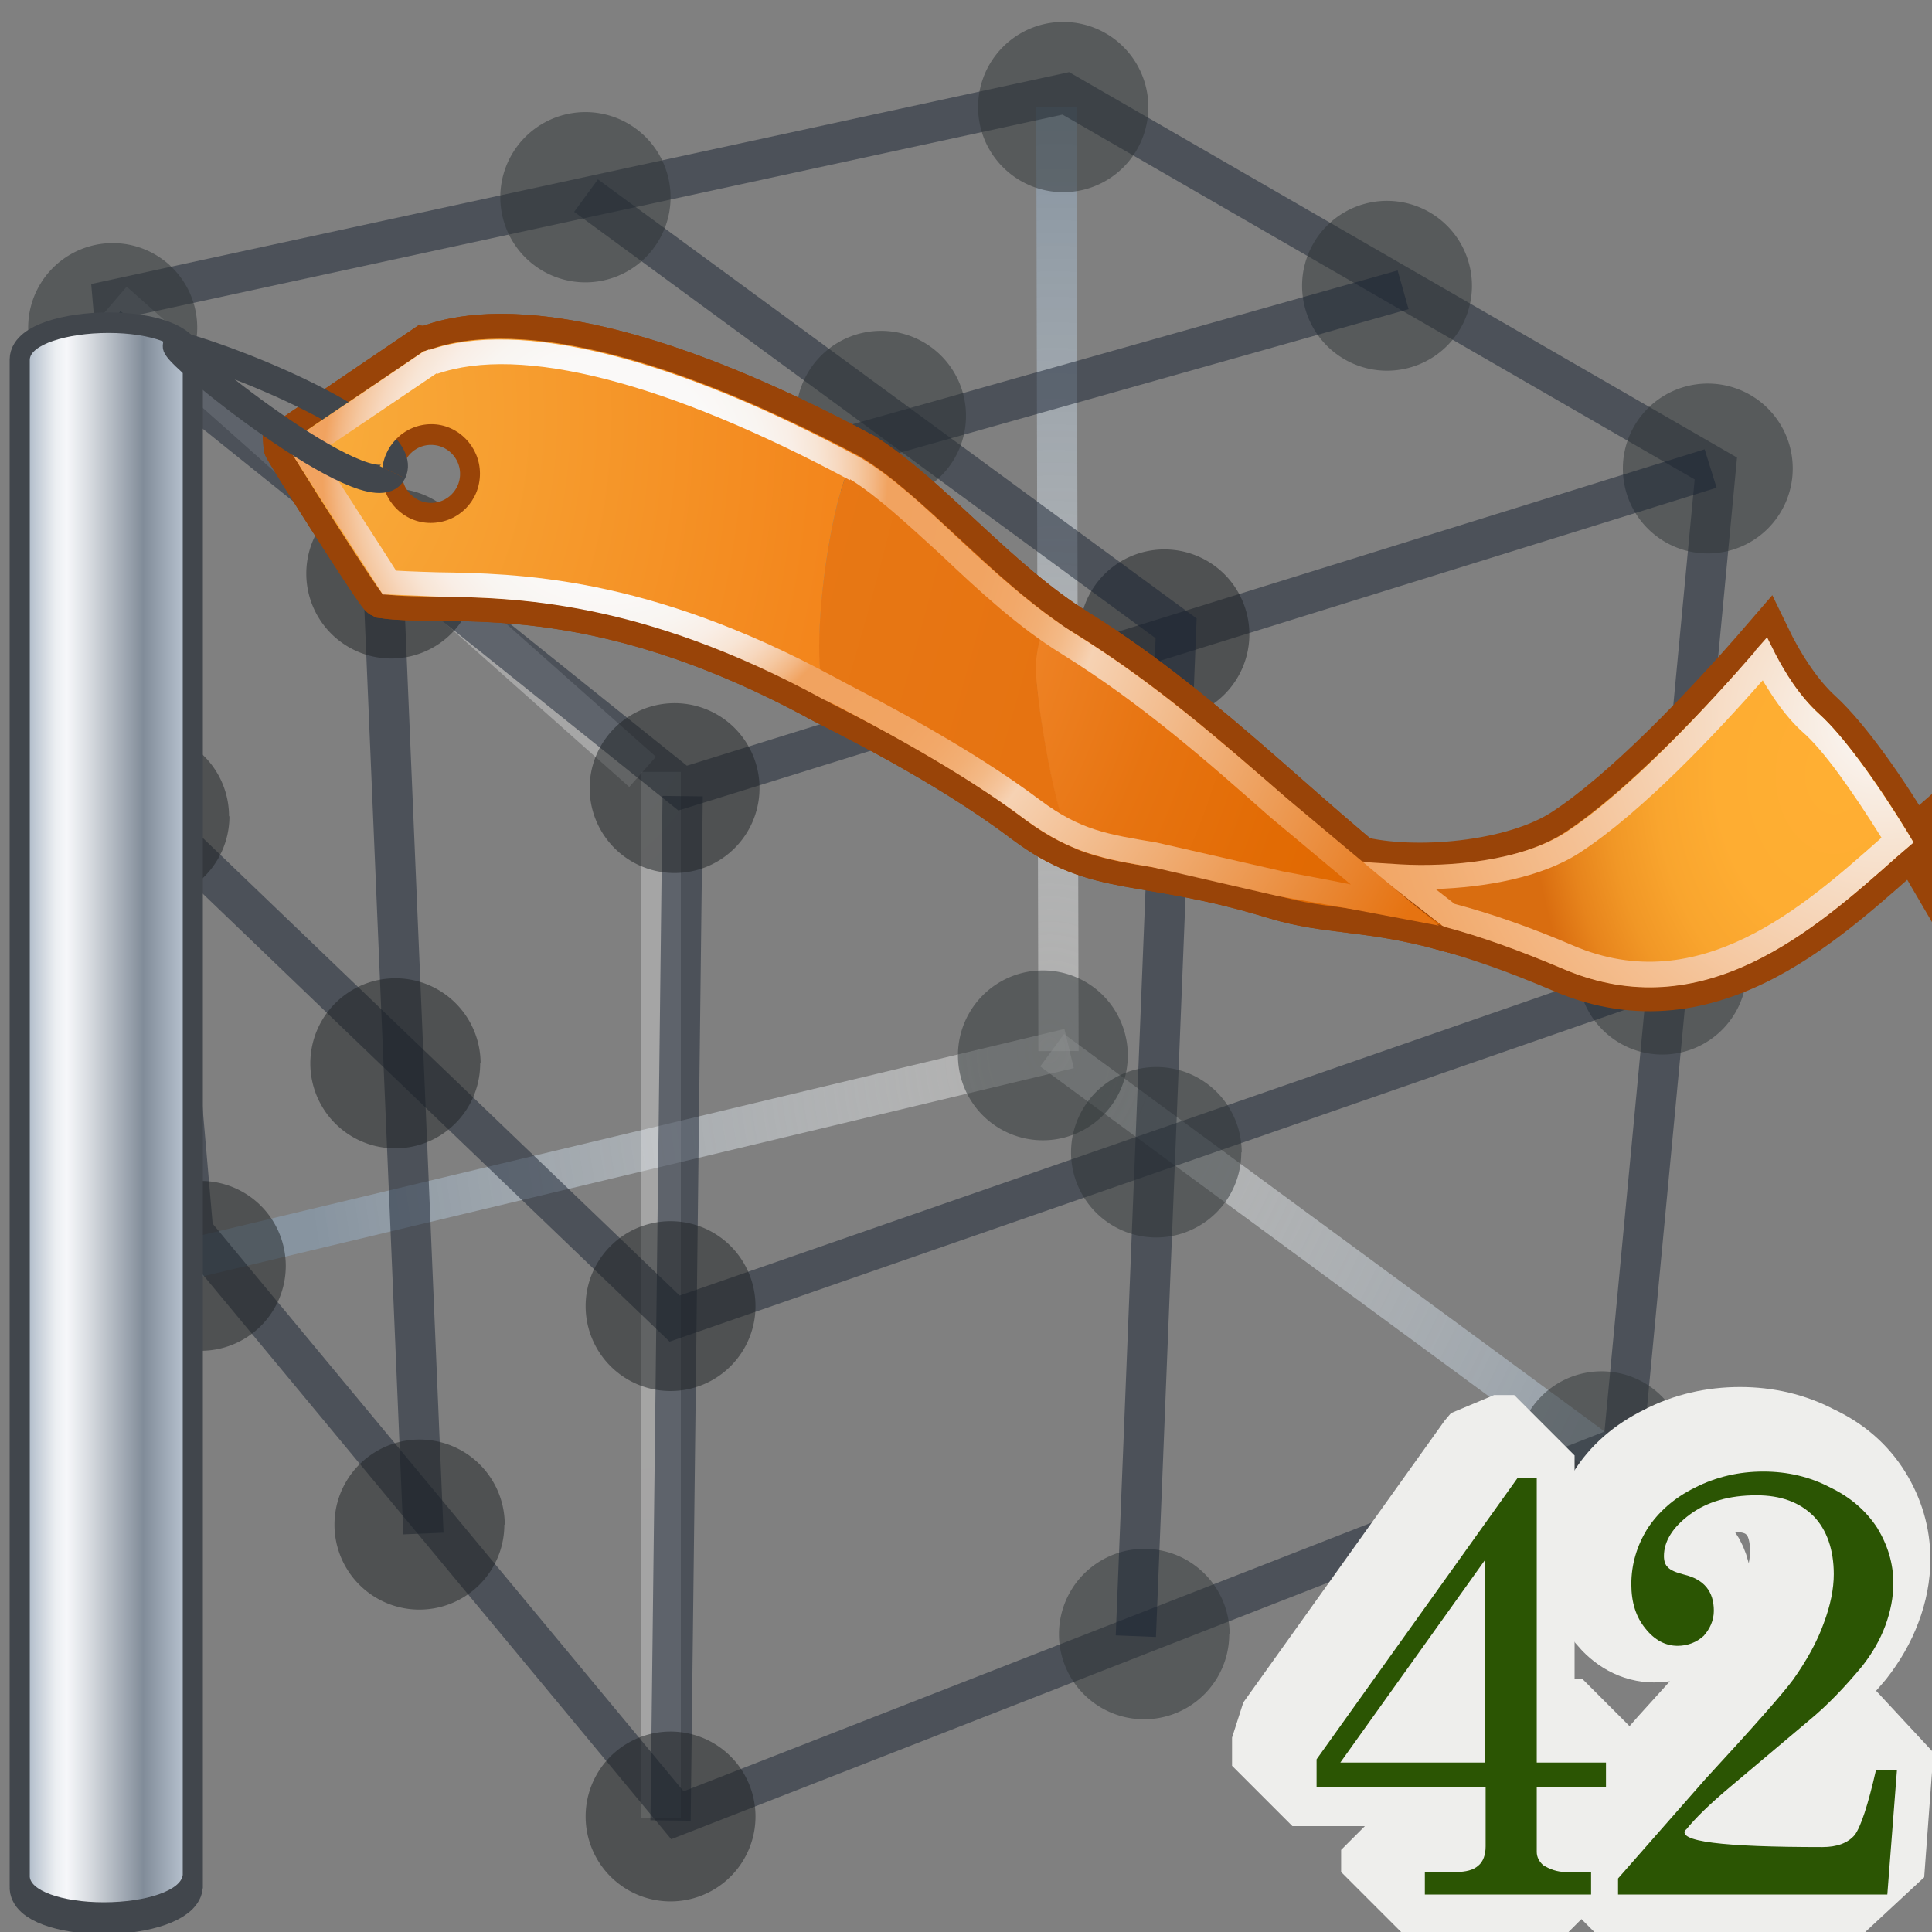 <svg xmlns="http://www.w3.org/2000/svg" width="48" height="48" xmlns:xlink="http://www.w3.org/1999/xlink"><rect width="100%" height="100%" fill="#808080" stroke="none"/><defs><radialGradient id="o" cx="15.027" cy="177.013" r="22.242" gradientUnits="userSpaceOnUse" fy="177.013" fx="15.027"><stop offset="0" stop-color="#FAFAFA"/><stop offset=".127" stop-color="#FAF9F8"/><stop offset=".173" stop-color="#F9F5F1"/><stop offset=".206" stop-color="#F9EEE6"/><stop offset=".233" stop-color="#F8E5D5"/><stop offset=".255" stop-color="#F7D8BF"/><stop offset=".275" stop-color="#F5C9A3"/><stop offset=".293" stop-color="#F3B784"/><stop offset=".309" stop-color="#F1A360"/><stop offset=".425" stop-color="#F1A462"/><stop offset=".469" stop-color="#F2A869"/><stop offset=".502" stop-color="#F2AF75"/><stop offset=".528" stop-color="#F3B986"/><stop offset=".55" stop-color="#F5C59C"/><stop offset=".567" stop-color="#F6D2B3"/><stop offset="1" stop-color="#E67311"/></radialGradient><radialGradient id="n" cx="7.281" cy="1099.962" r="19.252" gradientUnits="userSpaceOnUse" gradientTransform="matrix(1 0 0 1.355 0 -1314.858)" fy="1099.962" fx="7.281"><stop offset="0" stop-color="#FAAF3D"/><stop offset=".047" stop-color="#F9AC3B"/><stop offset=".67" stop-color="#F3871D"/><stop offset="1" stop-color="#F17912"/></radialGradient><radialGradient id="m" cx="-31.126" cy="1083.686" r="60.708" gradientUnits="userSpaceOnUse" gradientTransform="matrix(1.022 0 0 1.385 19.871 -1543.928)" fy="1083.686" fx="-31.126"><stop offset="0" stop-color="#FAAF3D"/><stop offset=".126" stop-color="#F7A636"/><stop offset=".697" stop-color="#EB811B"/><stop offset="1" stop-color="#E67311"/></radialGradient><radialGradient id="l" cx="20.442" cy="1102.39" r="16.456" gradientUnits="userSpaceOnUse" gradientTransform="matrix(1.022 0 0 1.385 19.871 -1543.928)" fy="1102.39" fx="20.442"><stop offset=".258" stop-color="#F1872B"/><stop offset=".294" stop-color="#EF8427"/><stop offset=".515" stop-color="#E77411"/><stop offset=".729" stop-color="#E26B04"/><stop offset=".927" stop-color="#E06800"/></radialGradient><radialGradient id="k" cx="46.116" cy="182.995" r="13.683" gradientUnits="userSpaceOnUse" fy="182.995" fx="46.116"><stop offset="0" stop-color="#FAFAFA"/><stop offset=".238" stop-color="#F7E2CF"/><stop offset=".596" stop-color="#F4C093"/><stop offset=".861" stop-color="#F2AB6E"/><stop offset="1" stop-color="#F1A360"/></radialGradient><radialGradient id="j" cx="44.901" cy="1106.304" r="8.663" gradientUnits="userSpaceOnUse" gradientTransform="matrix(1.022 0 0 1.385 19.871 -1543.928)" fy="1106.304" fx="44.901"><stop offset="0" stop-color="#FFAF33"/><stop offset=".329" stop-color="#FEAD32"/><stop offset=".501" stop-color="#F9A52E"/><stop offset=".637" stop-color="#F19726"/><stop offset=".754" stop-color="#E7841C"/><stop offset=".854" stop-color="#D96D10"/></radialGradient><linearGradient id="i" x1="1.039" x2="4.754" y1="188.612" y2="188.612" gradientUnits="userSpaceOnUse" gradientTransform="matrix(1.022 0 0 1.022 19.871 -200.101)"><stop offset="0" stop-color="#B4BFCC"/><stop offset=".169" stop-color="#ECEFF2"/><stop offset=".242" stop-color="#F6F7FA"/><stop offset=".386" stop-color="#D8DCE1"/><stop offset=".699" stop-color="#8C96A2"/><stop offset=".742" stop-color="#818C99"/><stop offset="1" stop-color="#B4BFCC"/></linearGradient><radialGradient id="h" cx="114.888" cy="165.633" r="36.407" fx="114.888" fy="165.633" gradientUnits="userSpaceOnUse"><stop offset="0" stop-color="#efeeec" stop-opacity=".433"/><stop offset="1" stop-color="#8794A0"/></radialGradient><radialGradient cx="87.105" cy="220.009" r="5.976" gradientUnits="userSpaceOnUse" gradientTransform="translate(29.871 -24.189)" fy="220.009" fx="87.105"><stop offset="0" stop-color="#fff"/><stop offset=".219" stop-color="#F9D0AE"/><stop offset=".415" stop-color="#F5AB6D"/><stop offset=".579" stop-color="#F2903E"/><stop offset=".704" stop-color="#F07F21"/><stop offset=".775" stop-color="#EF7916"/><stop offset="1" stop-color="#CE5B0E"/></radialGradient><radialGradient cx="56.94" cy="220.716" r="3.676" fx="56.94" fy="220.716" gradientTransform="matrix(-1 0 0 1 174.769 -24.189)" gradientUnits="userSpaceOnUse"><stop offset="0" stop-color="#fff"/><stop offset=".219" stop-color="#F9D0AE"/><stop offset=".415" stop-color="#F5AB6D"/><stop offset=".579" stop-color="#F2903E"/><stop offset=".704" stop-color="#F07F21"/><stop offset=".775" stop-color="#EF7916"/><stop offset="1" stop-color="#CE5B0E"/></radialGradient><radialGradient cx="108.365" cy="211.694" r="5.976" gradientUnits="userSpaceOnUse" gradientTransform="translate(29.871 -24.189)" fy="211.694" fx="108.365"><stop offset="0" stop-color="#fff"/><stop offset=".219" stop-color="#F9D0AE"/><stop offset=".415" stop-color="#F5AB6D"/><stop offset=".579" stop-color="#F2903E"/><stop offset=".704" stop-color="#F07F21"/><stop offset=".775" stop-color="#EF7916"/><stop offset="1" stop-color="#CE5B0E"/></radialGradient><radialGradient cx="35.68" cy="212.401" r="3.676" fx="35.68" fy="212.401" gradientTransform="matrix(-1 0 0 1 174.769 -24.189)" gradientUnits="userSpaceOnUse"><stop offset="0" stop-color="#fff"/><stop offset=".219" stop-color="#F9D0AE"/><stop offset=".415" stop-color="#F5AB6D"/><stop offset=".579" stop-color="#F2903E"/><stop offset=".704" stop-color="#F07F21"/><stop offset=".775" stop-color="#EF7916"/><stop offset="1" stop-color="#CE5B0E"/></radialGradient><radialGradient cx="76.195" cy="206.884" r="5.977" gradientUnits="userSpaceOnUse" gradientTransform="translate(29.871 -24.189)" fy="206.884" fx="76.195"><stop offset="0" stop-color="#fff"/><stop offset=".219" stop-color="#F9D0AE"/><stop offset=".415" stop-color="#F5AB6D"/><stop offset=".579" stop-color="#F2903E"/><stop offset=".704" stop-color="#F07F21"/><stop offset=".775" stop-color="#EF7916"/><stop offset="1" stop-color="#CE5B0E"/></radialGradient><radialGradient cx="67.85" cy="207.592" r="3.676" fx="67.85" fy="207.592" gradientTransform="matrix(-1 0 0 1 174.769 -24.189)" gradientUnits="userSpaceOnUse"><stop offset="0" stop-color="#fff"/><stop offset=".219" stop-color="#F9D0AE"/><stop offset=".415" stop-color="#F5AB6D"/><stop offset=".579" stop-color="#F2903E"/><stop offset=".704" stop-color="#F07F21"/><stop offset=".775" stop-color="#EF7916"/><stop offset="1" stop-color="#CE5B0E"/></radialGradient><radialGradient cx="86.291" cy="196.491" r="5.977" gradientUnits="userSpaceOnUse" gradientTransform="translate(29.871 -24.189)" fy="196.491" fx="86.291"><stop offset="0" stop-color="#fff"/><stop offset=".219" stop-color="#F9D0AE"/><stop offset=".415" stop-color="#F5AB6D"/><stop offset=".579" stop-color="#F2903E"/><stop offset=".704" stop-color="#F07F21"/><stop offset=".775" stop-color="#EF7916"/><stop offset="1" stop-color="#CE5B0E"/></radialGradient><radialGradient cx="57.752" cy="197.199" r="3.676" fx="57.752" fy="197.199" gradientTransform="matrix(-1 0 0 1 174.769 -24.189)" gradientUnits="userSpaceOnUse"><stop offset="0" stop-color="#fff"/><stop offset=".219" stop-color="#F9D0AE"/><stop offset=".415" stop-color="#F5AB6D"/><stop offset=".579" stop-color="#F2903E"/><stop offset=".704" stop-color="#F07F21"/><stop offset=".775" stop-color="#EF7916"/><stop offset="1" stop-color="#CE5B0E"/></radialGradient><radialGradient cx="110.441" cy="189.72" r="5.976" gradientUnits="userSpaceOnUse" gradientTransform="translate(29.871 -24.189)" fy="189.72" fx="110.441"><stop offset="0" stop-color="#fff"/><stop offset=".219" stop-color="#F9D0AE"/><stop offset=".415" stop-color="#F5AB6D"/><stop offset=".579" stop-color="#F2903E"/><stop offset=".704" stop-color="#F07F21"/><stop offset=".775" stop-color="#EF7916"/><stop offset="1" stop-color="#CE5B0E"/></radialGradient><radialGradient cx="33.604" cy="190.427" r="3.676" fx="33.604" fy="190.427" gradientTransform="matrix(-1 0 0 1 174.769 -24.189)" gradientUnits="userSpaceOnUse"><stop offset="0" stop-color="#fff"/><stop offset=".219" stop-color="#F9D0AE"/><stop offset=".415" stop-color="#F5AB6D"/><stop offset=".579" stop-color="#F2903E"/><stop offset=".704" stop-color="#F07F21"/><stop offset=".775" stop-color="#EF7916"/><stop offset="1" stop-color="#CE5B0E"/></radialGradient><radialGradient cx="95.831" cy="181.284" r="5.976" gradientUnits="userSpaceOnUse" gradientTransform="translate(29.871 -24.189)" fy="181.284" fx="95.831"><stop offset="0" stop-color="#fff"/><stop offset=".219" stop-color="#F9D0AE"/><stop offset=".415" stop-color="#F5AB6D"/><stop offset=".579" stop-color="#F2903E"/><stop offset=".704" stop-color="#F07F21"/><stop offset=".775" stop-color="#EF7916"/><stop offset="1" stop-color="#CE5B0E"/></radialGradient><radialGradient cx="48.213" cy="181.991" r="3.676" fx="48.213" fy="181.991" gradientTransform="matrix(-1 0 0 1 174.769 -24.189)" gradientUnits="userSpaceOnUse"><stop offset="0" stop-color="#fff"/><stop offset=".219" stop-color="#F9D0AE"/><stop offset=".415" stop-color="#F5AB6D"/><stop offset=".579" stop-color="#F2903E"/><stop offset=".704" stop-color="#F07F21"/><stop offset=".775" stop-color="#EF7916"/><stop offset="1" stop-color="#CE5B0E"/></radialGradient><radialGradient cx="74.396" cy="185.927" r="5.977" gradientUnits="userSpaceOnUse" gradientTransform="translate(29.871 -24.189)" fy="185.927" fx="74.396"><stop offset="0" stop-color="#fff"/><stop offset=".219" stop-color="#F9D0AE"/><stop offset=".415" stop-color="#F5AB6D"/><stop offset=".579" stop-color="#F2903E"/><stop offset=".704" stop-color="#F07F21"/><stop offset=".775" stop-color="#EF7916"/><stop offset="1" stop-color="#CE5B0E"/></radialGradient><radialGradient cx="69.649" cy="186.635" r="3.676" fx="69.649" fy="186.635" gradientTransform="matrix(-1 0 0 1 174.769 -24.189)" gradientUnits="userSpaceOnUse"><stop offset="0" stop-color="#fff"/><stop offset=".219" stop-color="#F9D0AE"/><stop offset=".415" stop-color="#F5AB6D"/><stop offset=".579" stop-color="#F2903E"/><stop offset=".704" stop-color="#F07F21"/><stop offset=".775" stop-color="#EF7916"/><stop offset="1" stop-color="#CE5B0E"/></radialGradient><radialGradient id="g" cx="114.328" cy="171.99" r="55.614" gradientUnits="userSpaceOnUse" fy="171.99" fx="114.328"><stop offset=".006" stop-color="#fff"/><stop offset="1" stop-color="#EFEEEC"/></radialGradient><radialGradient id="f" cx="118.36" cy="201.173" r="25.109" gradientUnits="userSpaceOnUse" fy="201.173" fx="118.36"><stop offset="0" stop-color="#BABDB6"/><stop offset=".826" stop-color="#545652"/><stop offset="1" stop-color="#2D3335"/></radialGradient><radialGradient id="e" cx="114.324" cy="171.986" r="55.631" gradientUnits="userSpaceOnUse" fy="171.986" fx="114.324"><stop offset="0" stop-color="#fff"/><stop offset="1" stop-color="#EFEEEC"/></radialGradient><radialGradient id="d" cx="105.153" cy="165.035" r="24.157" gradientUnits="userSpaceOnUse" fy="165.035" fx="105.153"><stop offset="0" stop-color="#fff"/><stop offset="1" stop-color="#545652"/></radialGradient><radialGradient id="c" cx="137.673" cy="202.162" r="44.368" fx="137.673" fy="202.162" gradientUnits="userSpaceOnUse"><stop offset="0" stop-color="#BAD1D7"/><stop offset=".826" stop-color="#6D7580"/><stop offset="1" stop-color="#41454C"/></radialGradient><radialGradient id="b" cx="103.865" cy="160.998" r="62.509" fx="103.865" fy="160.998" gradientUnits="userSpaceOnUse"><stop offset="0" stop-color="#fff"/><stop offset="1" stop-color="#8794A0"/></radialGradient><radialGradient id="a" cx="110.686" cy="201.857" r="48.528" fx="110.686" fy="201.857" gradientUnits="userSpaceOnUse"><stop offset="0" stop-color="#BAD1D7"/><stop offset="1" stop-color="#8794A0"/></radialGradient><radialGradient cx="95.96" cy="202.196" r="5.977" gradientUnits="userSpaceOnUse" gradientTransform="translate(29.871 -24.189)" fy="202.196" fx="95.96"><stop offset="0" stop-color="#fff"/><stop offset=".219" stop-color="#F9D0AE"/><stop offset=".415" stop-color="#F5AB6D"/><stop offset=".579" stop-color="#F2903E"/><stop offset=".704" stop-color="#F07F21"/><stop offset=".775" stop-color="#EF7916"/><stop offset="1" stop-color="#CE5B0E"/></radialGradient><radialGradient cx="48.084" cy="202.904" r="3.676" fx="48.084" fy="202.904" gradientTransform="matrix(-1 0 0 1 174.769 -24.189)" gradientUnits="userSpaceOnUse"><stop offset="0" stop-color="#fff"/><stop offset=".219" stop-color="#F9D0AE"/><stop offset=".415" stop-color="#F5AB6D"/><stop offset=".579" stop-color="#F2903E"/><stop offset=".704" stop-color="#F07F21"/><stop offset=".775" stop-color="#EF7916"/><stop offset="1" stop-color="#CE5B0E"/></radialGradient><radialGradient cx="110.686" cy="201.857" r="48.528" xlink:href="#a" gradientUnits="userSpaceOnUse" fx="110.686" fy="201.857"/><radialGradient cx="103.865" cy="160.998" r="62.509" xlink:href="#b" gradientUnits="userSpaceOnUse" fx="103.865" fy="160.998"/><radialGradient cx="137.673" cy="202.162" r="44.368" xlink:href="#c" gradientUnits="userSpaceOnUse" fx="137.673" fy="202.162"/><radialGradient cx="105.153" cy="165.035" r="24.157" xlink:href="#d" gradientUnits="userSpaceOnUse" fx="105.153" fy="165.035"/><radialGradient cx="114.324" cy="171.986" r="55.631" xlink:href="#e" gradientUnits="userSpaceOnUse" fx="114.324" fy="171.986"/><radialGradient cx="118.36" cy="201.173" r="25.109" xlink:href="#f" gradientUnits="userSpaceOnUse" fx="118.36" fy="201.173"/><radialGradient cx="114.328" cy="171.99" r="55.614" xlink:href="#g" gradientUnits="userSpaceOnUse" fx="114.328" fy="171.99"/><radialGradient id="p" cx="28.52" cy="25.868" r="17.591" xlink:href="#h" fx="28.52" fy="25.868" gradientTransform="matrix(1 .02 -.025 1.233 .66 -6.972)" gradientUnits="userSpaceOnUse"/><radialGradient cx="110.686" cy="201.857" r="48.528" xlink:href="#a" gradientUnits="userSpaceOnUse" fx="110.686" fy="201.857"/><radialGradient cx="103.865" cy="160.998" r="62.509" xlink:href="#b" gradientUnits="userSpaceOnUse" fx="103.865" fy="160.998"/><radialGradient cx="137.673" cy="202.162" r="44.368" xlink:href="#c" gradientUnits="userSpaceOnUse" fx="137.673" fy="202.162"/><radialGradient cx="105.153" cy="165.035" r="24.157" xlink:href="#d" gradientUnits="userSpaceOnUse" fx="105.153" fy="165.035"/><radialGradient cx="114.324" cy="171.986" r="55.631" xlink:href="#e" gradientUnits="userSpaceOnUse" fx="114.324" fy="171.986"/><radialGradient cx="118.36" cy="201.173" r="25.109" xlink:href="#f" gradientUnits="userSpaceOnUse" fx="118.36" fy="201.173"/><radialGradient cx="114.328" cy="171.99" r="55.614" xlink:href="#g" gradientUnits="userSpaceOnUse" fx="114.328" fy="171.99"/><radialGradient id="v" cx="118.36" cy="201.173" r="25.109" xlink:href="#f" gradientUnits="userSpaceOnUse" fx="118.36" fy="201.173"/><radialGradient id="w" cx="114.328" cy="171.99" r="55.614" xlink:href="#g" gradientUnits="userSpaceOnUse" fx="114.328" fy="171.99"/><radialGradient id="t" cx="105.153" cy="165.035" r="24.157" xlink:href="#d" gradientUnits="userSpaceOnUse" fx="105.153" fy="165.035"/><radialGradient id="u" cx="114.324" cy="171.986" r="55.631" xlink:href="#e" gradientUnits="userSpaceOnUse" fx="114.324" fy="171.986"/><radialGradient id="q" cx="28.52" cy="25.868" r="17.591" xlink:href="#h" gradientUnits="userSpaceOnUse" gradientTransform="matrix(1 .02 -.025 1.233 .66 -6.972)" fx="28.52" fy="25.868"/><radialGradient id="r" cx="28.52" cy="25.868" r="17.591" xlink:href="#h" gradientUnits="userSpaceOnUse" gradientTransform="matrix(1 .02 -.025 1.233 .66 -6.972)" fx="28.52" fy="25.868"/><radialGradient id="s" cx="28.52" cy="25.868" r="17.591" xlink:href="#h" gradientUnits="userSpaceOnUse" gradientTransform="matrix(1 .02 -.025 1.233 .66 -6.972)" fx="28.52" fy="25.868"/><linearGradient id="x" x1="1.039" x2="4.754" y1="188.612" y2="188.612" xlink:href="#i" gradientUnits="userSpaceOnUse" gradientTransform="matrix(1.022 0 0 1.022 19.871 -200.101)"/><radialGradient id="y" cx="44.901" cy="1106.304" r="8.663" xlink:href="#j" gradientUnits="userSpaceOnUse" gradientTransform="matrix(1.022 0 0 1.385 19.871 -1543.928)" fx="44.901" fy="1106.304"/><radialGradient id="z" cx="46.116" cy="182.995" r="13.683" xlink:href="#k" gradientUnits="userSpaceOnUse" fx="46.116" fy="182.995"/><radialGradient id="A" cx="20.442" cy="1102.39" r="16.456" xlink:href="#l" gradientUnits="userSpaceOnUse" gradientTransform="matrix(1.022 0 0 1.385 19.871 -1543.928)" fx="20.442" fy="1102.39"/><radialGradient id="B" cx="-31.126" cy="1083.686" r="60.708" xlink:href="#m" gradientUnits="userSpaceOnUse" gradientTransform="matrix(1.022 0 0 1.385 19.871 -1543.928)" fx="-31.126" fy="1083.686"/><radialGradient id="C" cx="7.281" cy="1099.962" r="19.252" xlink:href="#n" gradientUnits="userSpaceOnUse" gradientTransform="matrix(1 0 0 1.355 0 -1314.858)" fx="7.281" fy="1099.962"/><radialGradient id="D" cx="15.027" cy="177.013" r="22.242" xlink:href="#o" gradientUnits="userSpaceOnUse" fx="15.027" fy="177.013"/></defs><g><g fill="none" stroke="url(#p)" stroke-width=".947" transform="matrix(1.056 0 0 1.056 -4.062 -.835)"><path stroke="url(#q)" d="M29 25.46L8 30.48"/><path stroke="url(#r)" d="M28.6 25.5L42.2 35.5"/><path stroke="url(#s)" d="M28.7 3.3l.05 22.22"/></g><g transform="matrix(1.105 0 0 1.105 -114.071 -173.336)" opacity=".3"><radialGradient cx="105.153" cy="165.035" r="24.157" fx="105.153" fy="165.035" gradientUnits="userSpaceOnUse"><stop offset="0" stop-color="#fff"/><stop offset="1" stop-color="#545652"/></radialGradient><path fill="url(#t)" d="M117.7 174.22l-11.9-10.56" enable-background="new"/><radialGradient cx="114.324" cy="171.986" r="55.631" fx="114.324" fy="171.986" gradientUnits="userSpaceOnUse"><stop offset="0" stop-color="#fff"/><stop offset="1" stop-color="#EFEEEC"/></radialGradient><path fill="url(#u)" d="M105.5 164l11.88 10.56.6-.68-11.9-10.57-.6.7z"/></g><g transform="matrix(1.105 0 0 1.105 -114.071 -173.336)" opacity=".3"><radialGradient cx="118.36" cy="201.173" r="25.109" fx="118.36" fy="201.173" gradientUnits="userSpaceOnUse"><stop offset="0" stop-color="#BABDB6"/><stop offset=".826" stop-color="#545652"/><stop offset="1" stop-color="#2D3335"/></radialGradient><path fill="url(#v)" d="M118.5 197.74l-.8-23.52" enable-background="new"/><radialGradient cx="114.328" cy="171.99" r="55.614" fx="114.328" fy="171.99" gradientUnits="userSpaceOnUse"><stop offset=".006" stop-color="#fff"/><stop offset="1" stop-color="#EFEEEC"/></radialGradient><path fill="url(#w)" d="M117.64 174.22h.9v23.52h-.9z"/></g><path fill="none" stroke="#192333" stroke-opacity=".502" stroke-width=".996" d="M2.8 7.45l23.68-5.13 16.15 9.32-2.3 24.28-23.5 9.18L4.8 30.6l-2-23.15z"/><path fill="#2e3436" fill-opacity=".502" fill-rule="evenodd" stroke="#eeeeec" stroke-width=".87.15" d="M28.53 2.66a2.1 2.1 0 1 1-4.23 0 2.1 2.1 0 1 1 4.23 0z" color="#000" overflow="visible" enable-background="accumulate"/><path fill="#2e3436" fill-opacity=".502" fill-rule="evenodd" stroke="#eeeeec" stroke-width=".87.15" d="M44.54 11.64a2.1 2.1 0 1 1-4.22 0 2.1 2.1 0 1 1 4.22 0z" color="#000" overflow="visible" enable-background="accumulate"/><path fill="#2e3436" fill-opacity=".502" fill-rule="evenodd" stroke="#eeeeec" stroke-width=".87.15" d="M41.9 36.18a2.1 2.1 0 1 1-4.22 0 2.1 2.1 0 1 1 4.22 0z" color="#000" overflow="visible" enable-background="accumulate"/><path fill="#2e3436" fill-opacity=".502" fill-rule="evenodd" stroke="#eeeeec" stroke-width=".87.15" d="M28.02 26.22a2.1 2.1 0 1 1-4.22 0 2.1 2.1 0 1 1 4.22 0z" color="#000" overflow="visible" enable-background="accumulate"/><path fill="#1e2224" fill-opacity=".502" fill-rule="evenodd" stroke="#eeeeec" stroke-width=".87.15" d="M7.1 31.45a2.1 2.1 0 1 1-4.22 0 2.1 2.1 0 1 1 4.22 0z" color="#000" overflow="visible" enable-background="accumulate"/><path fill="#2e3436" fill-opacity=".502" fill-rule="evenodd" stroke="#eeeeec" stroke-width=".87.15" d="M30.54 40.6a2.1 2.1 0 1 1-4.23 0 2.1 2.1 0 1 1 4.24 0z" color="#000" overflow="visible" enable-background="accumulate"/><path fill="#2e3436" fill-opacity=".502" fill-rule="evenodd" stroke="#eeeeec" stroke-width=".87.15" d="M43.4 24.1a2.1 2.1 0 1 1-4.2 0 2.1 2.1 0 1 1 4.2 0z" color="#000" overflow="visible" enable-background="accumulate"/><path fill="#2e3436" fill-opacity=".502" fill-rule="evenodd" stroke="#eeeeec" stroke-width=".87.15" d="M36.57 7.1a2.1 2.1 0 1 1-4.22 0 2.1 2.1 0 1 1 4.22 0z" color="#000" overflow="visible" enable-background="accumulate"/><path fill="none" stroke="#192333" stroke-opacity=".502" d="M16.96 19.78l-.3 25.45" color="#000" overflow="visible" enable-background="accumulate"/><path fill="none" stroke="#192333" stroke-opacity=".502" d="M42.5 11.64l-25.54 7.94L2.68 8.12" color="#000" overflow="visible" enable-background="accumulate"/><path fill="#1e2224" fill-opacity=".502" fill-rule="evenodd" stroke="#eeeeec" stroke-width=".87.15" d="M31.04 15.76a2.1 2.1 0 1 1-4.22 0 2.1 2.1 0 1 1 4.22 0z" color="#000" overflow="visible" enable-background="accumulate"/><path fill="#2e3436" fill-opacity=".502" fill-rule="evenodd" stroke="#eeeeec" stroke-width=".87.15" d="M4.9 8.14a2.1 2.1 0 1 1-4.2 0 2.1 2.1 0 1 1 4.2 0z" color="#000" overflow="visible" enable-background="accumulate"/><path fill="#1e2224" fill-opacity=".502" fill-rule="evenodd" stroke="#eeeeec" stroke-width=".87.15" d="M18.87 19.58a2.1 2.1 0 1 1-4.22 0 2.1 2.1 0 1 1 4.22 0z" color="#000" overflow="visible" enable-background="accumulate"/><path fill="#1e2224" fill-opacity=".502" fill-rule="evenodd" stroke="#eeeeec" stroke-width=".87.15" d="M18.77 45.13a2.1 2.1 0 1 1-4.22 0 2.1 2.1 0 1 1 4.22 0z" color="#000" overflow="visible" enable-background="accumulate"/><path fill="none" stroke="#192333" stroke-opacity=".502" d="M41.4 24.2l-24.64 8.56L3.88 20.4" color="#000" overflow="visible" enable-background="accumulate"/><path fill="#1e2224" fill-opacity=".502" fill-rule="evenodd" stroke="#eeeeec" stroke-width=".87.15" d="M18.77 32.45a2.1 2.1 0 1 1-4.22 0 2.1 2.1 0 1 1 4.22 0z" color="#000" overflow="visible" enable-background="accumulate"/><path fill="#1e2224" fill-opacity=".502" fill-rule="evenodd" stroke="#eeeeec" stroke-width=".87.15" d="M5.7 20.28a2.1 2.1 0 1 1-4.23 0 2.1 2.1 0 1 1 4.22 0z" color="#000" overflow="visible" enable-background="accumulate"/><path fill="none" stroke="#192333" stroke-opacity=".502" d="M28.22 40.65l1-25.04L14.56 4.86" color="#000" overflow="visible" enable-background="accumulate"/><path fill="#2e3436" fill-opacity=".502" fill-rule="evenodd" stroke="#eeeeec" stroke-width=".87.15" d="M30.84 28.63a2.1 2.1 0 1 1-4.23 0 2.1 2.1 0 1 1 4.24 0z" color="#000" overflow="visible" enable-background="accumulate"/><path fill="#2e3436" fill-opacity=".502" fill-rule="evenodd" stroke="#eeeeec" stroke-width=".87.15" d="M16.66 4.9a2.1 2.1 0 1 1-4.23 0 2.1 2.1 0 1 1 4.23 0z" color="#000" overflow="visible" enable-background="accumulate"/><path fill="none" stroke="#192333" stroke-opacity=".502" d="M10.52 38.1l-1-23.75L34.86 7.2" color="#000" overflow="visible" enable-background="accumulate"/><path fill="#2e3436" fill-opacity=".502" fill-rule="evenodd" stroke="#eeeeec" stroke-width=".87.15" d="M24 10.33a2.1 2.1 0 1 1-4.22 0 2.1 2.1 0 1 1 4.22 0z" color="#000" overflow="visible" enable-background="accumulate"/><path fill="#1e2224" fill-opacity=".502" fill-rule="evenodd" stroke="#eeeeec" stroke-width=".87.15" d="M11.83 14.25a2.1 2.1 0 1 1-4.22 0 2.1 2.1 0 1 1 4.23 0z" color="#000" overflow="visible" enable-background="accumulate"/><path fill="#1e2224" fill-opacity=".502" fill-rule="evenodd" stroke="#eeeeec" stroke-width=".87.15" d="M11.93 26.42a2.1 2.1 0 1 1-4.22 0 2.1 2.1 0 1 1 4.23 0z" color="#000" overflow="visible" enable-background="accumulate"/><path fill="#1e2224" fill-opacity=".502" fill-rule="evenodd" stroke="#eeeeec" stroke-width=".87.15" d="M12.53 37.88a2.1 2.1 0 1 1-4.22 0 2.1 2.1 0 1 1 4.23 0z" color="#000" overflow="visible" enable-background="accumulate"/><path fill="#2b5503" stroke="#eeeeec" stroke-width="3" d="M37.12 36.16h.5v7.06h1.7v.63h-1.7v1.6c0 .13.04.24.15.33.16.1.35.17.56.17h.63v.56h-4.14v-.55h.77c.25 0 .44-.06.56-.17.12-.1.18-.26.18-.47v-1.45h-4.22v-.7l5-7zm-.78 2.02l-3.6 5.04h3.6v-5.04z" style="text-align:start;line-height:125%" font-size="15.277" stroke-linejoin="bevel" font-family="Century"/><path fill="#2b5503" stroke="#eeeeec" stroke-width="3" d="M41.3 44.87c-.22.3.9.44 3.4.44.37 0 .64-.08.8-.28.15-.2.34-.73.54-1.6h.5l-.23 3.1h-6.67v-.4l2.17-2.48c1.2-1.32 1.93-2.14 2.17-2.48.35-.48.6-.95.76-1.4.16-.45.24-.86.24-1.23 0-.6-.17-1.1-.5-1.44-.34-.36-.8-.54-1.4-.54-.7 0-1.24.17-1.67.5-.43.3-.64.66-.64 1.02 0 .12.03.22.1.28.06.07.18.12.38.17.5.12.76.42.76.88 0 .27-.1.48-.26.64-.17.17-.38.25-.65.25-.3 0-.57-.15-.8-.43-.23-.28-.35-.64-.35-1.1 0-.5.13-.97.4-1.38.26-.43.65-.77 1.18-1.03.52-.27 1.1-.4 1.7-.4.6 0 1.16.13 1.67.4.52.24.9.58 1.16 1 .26.42.4.88.4 1.38 0 .34-.07.7-.2 1.04-.13.35-.32.68-.57 1-.44.52-.88.97-1.33 1.35L42.4 43.8c-.5.43-.86.78-1.1 1.07z" style="text-align:start;line-height:125%" font-size="15.277" stroke-linejoin="bevel" font-family="Century"/><path fill="#2b5503" d="M37.7 36.73h.48v7.06h1.72v.62h-1.72v1.6c0 .13.06.24.16.33.16.1.35.17.56.17h.63v.56H35.4v-.56h.76c.26 0 .45-.05.57-.16.12-.1.18-.27.18-.48v-1.46h-4.2v-.7l5-7zm-.8 2.02l-3.6 5.04h3.6v-5.05z" style="text-align:start;line-height:125%" font-size="15.277" font-family="Century"/><path fill="#2b5503" d="M41.88 45.45c-.23.3.9.44 3.4.44.36 0 .63-.1.8-.3.15-.2.33-.74.53-1.62h.52l-.24 3.1H40.2v-.4l2.17-2.47c1.2-1.3 1.93-2.13 2.18-2.47.34-.48.6-.95.76-1.4.17-.45.25-.86.25-1.22 0-.6-.17-1.1-.5-1.44-.35-.35-.82-.52-1.42-.52-.68 0-1.23.16-1.66.48-.43.32-.64.67-.64 1.03 0 .12.03.22.1.28.06.07.2.13.4.18.5.12.74.42.74.9 0 .24-.1.45-.25.62-.17.16-.4.25-.65.25-.3 0-.57-.14-.8-.43-.23-.28-.35-.64-.35-1.1 0-.5.14-.96.4-1.38.26-.4.65-.76 1.18-1.02.53-.27 1.1-.4 1.7-.4.6 0 1.16.13 1.67.4.52.25.9.6 1.16 1 .26.43.4.88.4 1.38 0 .34-.07.7-.2 1.05-.13.35-.32.68-.57 1-.43.52-.87.98-1.32 1.35l-1.97 1.66c-.5.42-.86.77-1.1 1.07z" style="text-align:start;line-height:125%" font-size="15.277" font-family="Century"/><g transform="translate(-20.19 30.952)"><path fill="none" stroke="#41464c" d="M24.73-22.02v37.94c-.04.37-.9.68-1.96.68-1.05 0-1.87-.3-1.84-.68v-37.94c0-.37.9-.67 1.96-.67 1.04 0 1.86.3 1.83.68"/><path fill="none" stroke="#994408" stroke-width="1.2" d="M67.73-10.03c-2.02 1.76-4.96 4.74-8.7 3.15-1.23-.53-2.2-.85-3-1.07l-2.1-1.63c1.38.35 3.86.15 5.15-.7 1.47-.96 3.45-3 5-4.8.28.58.74 1.35 1.3 1.86.68.62 1.62 1.95 2.35 3.2z"/><path fill="none" stroke="#994408" stroke-width="1.2" d="M56.02-7.95c-1.87-.5-2.82-.37-4.12-.76-3.36-1.03-4.38-.5-6.22-1.88-1.98-1.5-4.6-2.77-5.04-3-5.78-3.15-9.22-2.36-10.93-2.6-.1-.05-2.4-3.66-2.4-3.73 0 0 3.04-2.06 3.42-2.32.18.03 2.8-1.7 10.9 2.65 1.55.97 3.33 3.15 5.27 4.35 3.52 2.2 5.88 4.96 9.05 7.22l.07.05z"/><path fill="none" stroke="#994408" stroke-width="1.2" d="M56.02-7.95c-1.87-.5-2.82-.37-4.12-.76-3.36-1.03-4.38-.5-6.22-1.88-1.98-1.5-4.6-2.77-5.04-3-5.78-3.15-9.22-2.36-10.93-2.6-.1-.05-2.4-3.66-2.4-3.73 0 0 3.04-2.06 3.42-2.32.18.03 2.8-1.7 10.9 2.65 1.55.97 3.33 3.15 5.27 4.35 3.52 2.2 5.88 4.96 9.05 7.22l.07.05z"/><circle cx="10.792" cy="177.028" r="1.194" fill="none" stroke="#994408" stroke-width=".979" transform="matrix(1.022 0 0 1.022 19.871 -200.101)"/><path fill="url(#x)" d="M24.73-22.02v37.65c-.04.38-.9.68-1.96.68-1.05 0-1.87-.3-1.84-.67v-37.65c0-.37.9-.67 1.96-.67 1.04 0 1.86.3 1.83.68"/><path fill="none" stroke="#41464c" stroke-width=".7" d="M24.6-22.37c1.74.46 5.8 2.2 5.34 3.15"/><path fill="url(#y)" d="M67.73-10.03c-2.02 1.76-4.96 4.74-8.7 3.15-1.23-.53-2.2-.85-3-1.07l-2.1-1.63c1.38.35 3.86.15 5.15-.7 1.47-.96 3.45-3 5-4.8.28.58.74 1.35 1.3 1.86.68.62 1.62 1.95 2.35 3.2z"/><g transform="matrix(1.022 0 0 1.022 19.871 -200.101)"><radialGradient cx="46.116" cy="182.995" r="13.683" fx="46.116" fy="182.995" gradientUnits="userSpaceOnUse"><stop offset="0" stop-color="#FAFAFA"/><stop offset=".238" stop-color="#F7E2CF"/><stop offset=".596" stop-color="#F4C093"/><stop offset=".861" stop-color="#F2AB6E"/><stop offset="1" stop-color="#F1A360"/></radialGradient><path fill="url(#z)" d="M42.98 181.34c-1.04 1.2-3 3.35-4.6 4.4-1.08.7-2.84.85-4.03.78l-.96-.06 1.98 1.55.06.03c.9.24 1.84.58 2.9 1.03 3.4 1.44 6.1-.96 8.08-2.72l.42-.36-.13-.22c-.8-1.3-1.6-2.4-2.16-2.9-.5-.45-.85-1.05-1.07-1.47l-.2-.4-.3.34zm.18.7c.24.4.54.87.97 1.26.5.43 1.2 1.42 1.92 2.57 0 0-.03.03-.03.03-1.86 1.65-4.4 3.9-7.45 2.6-1.05-.45-2-.78-2.9-1.02-.06-.05-.45-.35-.46-.36 1.18-.04 2.56-.27 3.5-.88 1.54-1 3.36-2.95 4.46-4.2z"/></g><path fill="url(#A)" d="M46.56-15.43c-.42-.32-.68.57-.64 1.23.06 1.04.6 4.22 1.05 4.36 1.2.47 2.42.37 4.93 1.13 1.3.38 2.25.26 4.12.75L55.95-8c-3.17-2.27-5.53-5.03-9.06-7.22-.12-.07-.23-.14-.34-.2z"/><path fill="url(#B)" d="M46.97-9.85c-.4-.15-.83-.38-1.3-.73-1.97-1.5-4.4-2.67-4.84-2.9-.76-.42.12-6.44.78-6.1 1.5.93 3.15 2.92 4.96 4.15-.42-.32-.68.57-.64 1.23.06 1.04.6 4.22 1.05 4.35z"/><g transform="matrix(1.022 0 0 1.022 19.871 -200.101)"><radialGradient cx="7.281" cy="1099.962" r="19.252" fx="7.281" fy="1099.962" gradientTransform="matrix(1 0 0 1.355 0 -1314.858)" gradientUnits="userSpaceOnUse"><stop offset="0" stop-color="#FAAF3D"/><stop offset=".047" stop-color="#F9AC3B"/><stop offset=".67" stop-color="#F3871D"/><stop offset="1" stop-color="#F17912"/></radialGradient><path fill="url(#C)" d="M21.28 176.64c-7.93-4.25-10.48-2.56-10.66-2.6-.38.26-3.34 2.26-3.34 2.26 0 .07 2.24 3.6 2.34 3.65 1.68.24 5.05-.54 10.7 2.54l.2.1c-.75-.4.1-6.3.76-5.96zm-10.5 1.58c-.65 0-1.18-.53-1.18-1.2 0-.65.53-1.2 1.2-1.2.65 0 1.18.55 1.18 1.2 0 .67-.53 1.2-1.2 1.2z"/></g><g transform="matrix(1.022 0 0 1.022 19.871 -200.101)"><radialGradient cx="15.027" cy="177.013" r="22.242" fx="15.027" fy="177.013" gradientUnits="userSpaceOnUse"><stop offset="0" stop-color="#FAFAFA"/><stop offset=".127" stop-color="#FAF9F8"/><stop offset=".173" stop-color="#F9F5F1"/><stop offset=".206" stop-color="#F9EEE6"/><stop offset=".233" stop-color="#F8E5D5"/><stop offset=".255" stop-color="#F7D8BF"/><stop offset=".275" stop-color="#F5C9A3"/><stop offset=".293" stop-color="#F3B784"/><stop offset=".309" stop-color="#F1A360"/><stop offset=".425" stop-color="#F1A462"/><stop offset=".469" stop-color="#F2A869"/><stop offset=".502" stop-color="#F2AF75"/><stop offset=".528" stop-color="#F3B986"/><stop offset=".55" stop-color="#F5C59C"/><stop offset=".567" stop-color="#F6D2B3"/><stop offset="1" stop-color="#E67311"/></radialGradient><path fill="url(#D)" d="M10.75 174l-.15.06-3.33 2.26 2.35 3.64h.14l1.17.05c1.86.03 4.95.07 9.4 2.5l.3.14c.8.43 2.96 1.54 4.63 2.8 1.1.8 1.88.94 3.07 1.14l3.04.7 1.7.3s2.22.42 2.22.42l-3.7-3.1c-1.57-1.36-3.18-2.78-5.15-4-1-.63-1.96-1.5-2.87-2.35-.82-.77-1.58-1.47-2.3-1.9-4.6-2.48-8.34-3.4-10.53-2.64zm10.23 3.16c.65.4 1.4 1.1 2.17 1.8.95.9 1.92 1.8 2.98 2.45 1.93 1.2 3.52 2.6 5.07 3.97 0 0 1.12.93 1.95 1.63-.06-.02-1.66-.32-1.66-.32l-3.06-.7c-1.2-.2-1.85-.3-2.83-1.03-1.7-1.28-3.88-2.4-4.7-2.83l-.3-.16c-4.57-2.48-7.75-2.52-9.66-2.55 0 0-.7-.02-1-.04-.12-.2-1.6-2.48-1.85-2.88.15-.1 2.84-1.92 2.84-1.92v.02c2.04-.72 5.6.2 10.04 2.58z"/></g><path fill="none" stroke="#41464c" stroke-width=".7" d="M29.94-19.22c-.5 1.04-5.7-3.15-5.34-3.15"/></g></g></svg>